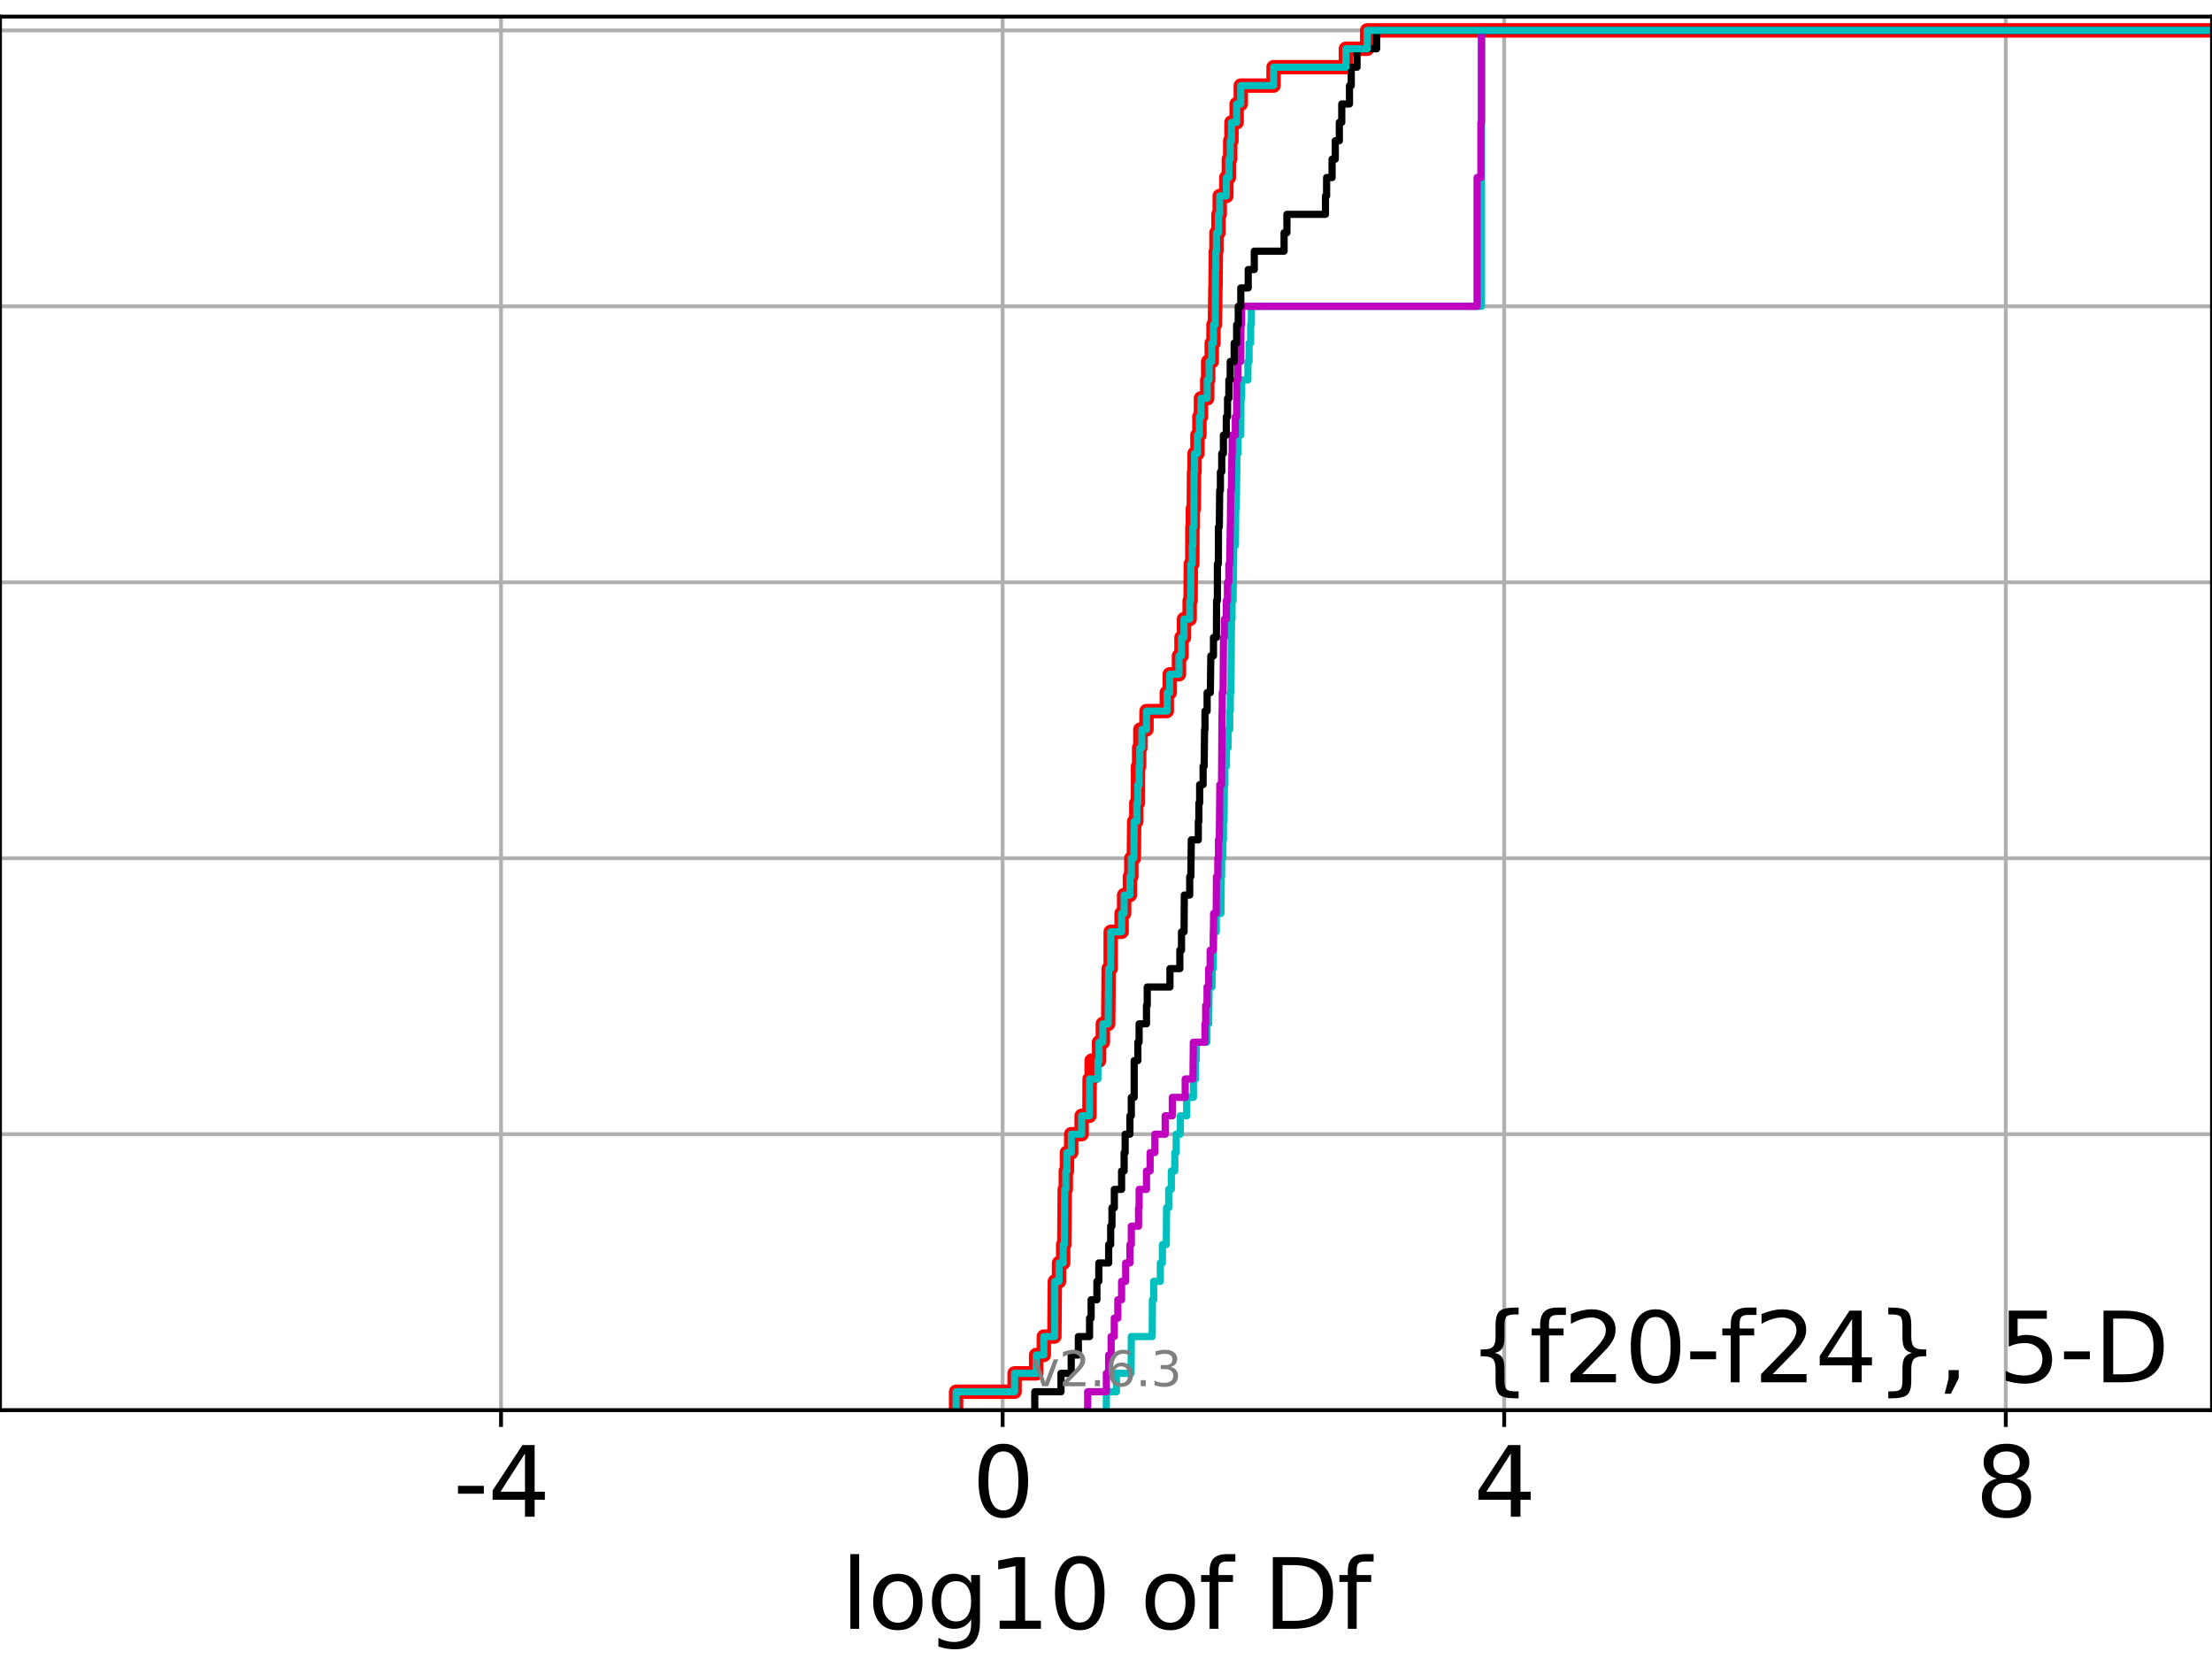 <?xml version="1.0" encoding="utf-8" standalone="no"?>
<!DOCTYPE svg PUBLIC "-//W3C//DTD SVG 1.1//EN"
  "http://www.w3.org/Graphics/SVG/1.1/DTD/svg11.dtd">
<svg xmlns:xlink="http://www.w3.org/1999/xlink" width="460.8pt" height="345.6pt" viewBox="0 0 460.8 345.6" xmlns="http://www.w3.org/2000/svg" version="1.1">
 <defs>
  <style type="text/css">*{stroke-linejoin: round; stroke-linecap: butt}</style>
 </defs>
 <g id="figure_1">
  <g id="patch_1">
   <path d="M 0 345.6 
L 460.8 345.6 
L 460.8 0 
L 0 0 
z
" style="fill: #ffffff"/>
  </g>
  <g id="axes_1">
   <g id="patch_2">
    <path d="M 0 293.76 
L 460.8 293.76 
L 460.8 3.456 
L 0 3.456 
z
" style="fill: #ffffff"/>
   </g>
   <g id="matplotlib.axis_1">
    <g id="xtick_1">
     <g id="line2d_1">
      <path d="M 104.376 293.76 
L 104.376 3.456 
" clip-path="url(#p876459cfb8)" style="fill: none; stroke: #b0b0b0; stroke-width: 0.8; stroke-linecap: square"/>
     </g>
     <g id="line2d_2">
      <defs>
       <path id="m40769d5d4d" d="M 0 0 
L 0 3.5 
" style="stroke: #000000; stroke-width: 0.8"/>
      </defs>
      <g>
       <use xlink:href="#m40769d5d4d" x="104.376" y="293.76" style="stroke: #000000; stroke-width: 0.8"/>
      </g>
     </g>
     <g id="text_1">
      <!-- -4 -->
      <g transform="translate(94.406 315.957) scale(0.2 -0.2)">
       <defs>
        <path id="DejaVuSans-2d" d="M 313 2009 
L 1997 2009 
L 1997 1497 
L 313 1497 
L 313 2009 
z
" transform="scale(0.016)"/>
        <path id="DejaVuSans-34" d="M 2419 4116 
L 825 1625 
L 2419 1625 
L 2419 4116 
z
M 2253 4666 
L 3047 4666 
L 3047 1625 
L 3713 1625 
L 3713 1100 
L 3047 1100 
L 3047 0 
L 2419 0 
L 2419 1100 
L 313 1100 
L 313 1709 
L 2253 4666 
z
" transform="scale(0.016)"/>
       </defs>
       <use xlink:href="#DejaVuSans-2d"/>
       <use xlink:href="#DejaVuSans-34" x="36.084"/>
      </g>
     </g>
    </g>
    <g id="xtick_2">
     <g id="line2d_3">
      <path d="M 208.865 293.76 
L 208.865 3.456 
" clip-path="url(#p876459cfb8)" style="fill: none; stroke: #b0b0b0; stroke-width: 0.8; stroke-linecap: square"/>
     </g>
     <g id="line2d_4">
      <g>
       <use xlink:href="#m40769d5d4d" x="208.865" y="293.76" style="stroke: #000000; stroke-width: 0.8"/>
      </g>
     </g>
     <g id="text_2">
      <!-- 0 -->
      <g transform="translate(202.503 315.957) scale(0.2 -0.2)">
       <defs>
        <path id="DejaVuSans-30" d="M 2034 4250 
Q 1547 4250 1301 3770 
Q 1056 3291 1056 2328 
Q 1056 1369 1301 889 
Q 1547 409 2034 409 
Q 2525 409 2770 889 
Q 3016 1369 3016 2328 
Q 3016 3291 2770 3770 
Q 2525 4250 2034 4250 
z
M 2034 4750 
Q 2819 4750 3233 4129 
Q 3647 3509 3647 2328 
Q 3647 1150 3233 529 
Q 2819 -91 2034 -91 
Q 1250 -91 836 529 
Q 422 1150 422 2328 
Q 422 3509 836 4129 
Q 1250 4750 2034 4750 
z
" transform="scale(0.016)"/>
       </defs>
       <use xlink:href="#DejaVuSans-30"/>
      </g>
     </g>
    </g>
    <g id="xtick_3">
     <g id="line2d_5">
      <path d="M 313.354 293.76 
L 313.354 3.456 
" clip-path="url(#p876459cfb8)" style="fill: none; stroke: #b0b0b0; stroke-width: 0.8; stroke-linecap: square"/>
     </g>
     <g id="line2d_6">
      <g>
       <use xlink:href="#m40769d5d4d" x="313.354" y="293.76" style="stroke: #000000; stroke-width: 0.8"/>
      </g>
     </g>
     <g id="text_3">
      <!-- 4 -->
      <g transform="translate(306.992 315.957) scale(0.2 -0.2)">
       <use xlink:href="#DejaVuSans-34"/>
      </g>
     </g>
    </g>
    <g id="xtick_4">
     <g id="line2d_7">
      <path d="M 417.843 293.76 
L 417.843 3.456 
" clip-path="url(#p876459cfb8)" style="fill: none; stroke: #b0b0b0; stroke-width: 0.8; stroke-linecap: square"/>
     </g>
     <g id="line2d_8">
      <g>
       <use xlink:href="#m40769d5d4d" x="417.843" y="293.76" style="stroke: #000000; stroke-width: 0.8"/>
      </g>
     </g>
     <g id="text_4">
      <!-- 8 -->
      <g transform="translate(411.481 315.957) scale(0.2 -0.2)">
       <defs>
        <path id="DejaVuSans-38" d="M 2034 2216 
Q 1584 2216 1326 1975 
Q 1069 1734 1069 1313 
Q 1069 891 1326 650 
Q 1584 409 2034 409 
Q 2484 409 2743 651 
Q 3003 894 3003 1313 
Q 3003 1734 2745 1975 
Q 2488 2216 2034 2216 
z
M 1403 2484 
Q 997 2584 770 2862 
Q 544 3141 544 3541 
Q 544 4100 942 4425 
Q 1341 4750 2034 4750 
Q 2731 4750 3128 4425 
Q 3525 4100 3525 3541 
Q 3525 3141 3298 2862 
Q 3072 2584 2669 2484 
Q 3125 2378 3379 2068 
Q 3634 1759 3634 1313 
Q 3634 634 3220 271 
Q 2806 -91 2034 -91 
Q 1263 -91 848 271 
Q 434 634 434 1313 
Q 434 1759 690 2068 
Q 947 2378 1403 2484 
z
M 1172 3481 
Q 1172 3119 1398 2916 
Q 1625 2713 2034 2713 
Q 2441 2713 2670 2916 
Q 2900 3119 2900 3481 
Q 2900 3844 2670 4047 
Q 2441 4250 2034 4250 
Q 1625 4250 1398 4047 
Q 1172 3844 1172 3481 
z
" transform="scale(0.016)"/>
       </defs>
       <use xlink:href="#DejaVuSans-38"/>
      </g>
     </g>
    </g>
    <g id="text_5">
     <!-- log10 of Df -->
     <g transform="translate(175.214 339.313) scale(0.2 -0.2)">
      <defs>
       <path id="DejaVuSans-6c" d="M 603 4863 
L 1178 4863 
L 1178 0 
L 603 0 
L 603 4863 
z
" transform="scale(0.016)"/>
       <path id="DejaVuSans-6f" d="M 1959 3097 
Q 1497 3097 1228 2736 
Q 959 2375 959 1747 
Q 959 1119 1226 758 
Q 1494 397 1959 397 
Q 2419 397 2687 759 
Q 2956 1122 2956 1747 
Q 2956 2369 2687 2733 
Q 2419 3097 1959 3097 
z
M 1959 3584 
Q 2709 3584 3137 3096 
Q 3566 2609 3566 1747 
Q 3566 888 3137 398 
Q 2709 -91 1959 -91 
Q 1206 -91 779 398 
Q 353 888 353 1747 
Q 353 2609 779 3096 
Q 1206 3584 1959 3584 
z
" transform="scale(0.016)"/>
       <path id="DejaVuSans-67" d="M 2906 1791 
Q 2906 2416 2648 2759 
Q 2391 3103 1925 3103 
Q 1463 3103 1205 2759 
Q 947 2416 947 1791 
Q 947 1169 1205 825 
Q 1463 481 1925 481 
Q 2391 481 2648 825 
Q 2906 1169 2906 1791 
z
M 3481 434 
Q 3481 -459 3084 -895 
Q 2688 -1331 1869 -1331 
Q 1566 -1331 1297 -1286 
Q 1028 -1241 775 -1147 
L 775 -588 
Q 1028 -725 1275 -790 
Q 1522 -856 1778 -856 
Q 2344 -856 2625 -561 
Q 2906 -266 2906 331 
L 2906 616 
Q 2728 306 2450 153 
Q 2172 0 1784 0 
Q 1141 0 747 490 
Q 353 981 353 1791 
Q 353 2603 747 3093 
Q 1141 3584 1784 3584 
Q 2172 3584 2450 3431 
Q 2728 3278 2906 2969 
L 2906 3500 
L 3481 3500 
L 3481 434 
z
" transform="scale(0.016)"/>
       <path id="DejaVuSans-31" d="M 794 531 
L 1825 531 
L 1825 4091 
L 703 3866 
L 703 4441 
L 1819 4666 
L 2450 4666 
L 2450 531 
L 3481 531 
L 3481 0 
L 794 0 
L 794 531 
z
" transform="scale(0.016)"/>
       <path id="DejaVuSans-20" transform="scale(0.016)"/>
       <path id="DejaVuSans-66" d="M 2375 4863 
L 2375 4384 
L 1825 4384 
Q 1516 4384 1395 4259 
Q 1275 4134 1275 3809 
L 1275 3500 
L 2222 3500 
L 2222 3053 
L 1275 3053 
L 1275 0 
L 697 0 
L 697 3053 
L 147 3053 
L 147 3500 
L 697 3500 
L 697 3744 
Q 697 4328 969 4595 
Q 1241 4863 1831 4863 
L 2375 4863 
z
" transform="scale(0.016)"/>
       <path id="DejaVuSans-44" d="M 1259 4147 
L 1259 519 
L 2022 519 
Q 2988 519 3436 956 
Q 3884 1394 3884 2338 
Q 3884 3275 3436 3711 
Q 2988 4147 2022 4147 
L 1259 4147 
z
M 628 4666 
L 1925 4666 
Q 3281 4666 3915 4102 
Q 4550 3538 4550 2338 
Q 4550 1131 3912 565 
Q 3275 0 1925 0 
L 628 0 
L 628 4666 
z
" transform="scale(0.016)"/>
      </defs>
      <use xlink:href="#DejaVuSans-6c"/>
      <use xlink:href="#DejaVuSans-6f" x="27.783"/>
      <use xlink:href="#DejaVuSans-67" x="88.965"/>
      <use xlink:href="#DejaVuSans-31" x="152.441"/>
      <use xlink:href="#DejaVuSans-30" x="216.064"/>
      <use xlink:href="#DejaVuSans-20" x="279.688"/>
      <use xlink:href="#DejaVuSans-6f" x="311.475"/>
      <use xlink:href="#DejaVuSans-66" x="372.656"/>
      <use xlink:href="#DejaVuSans-20" x="407.861"/>
      <use xlink:href="#DejaVuSans-44" x="439.648"/>
      <use xlink:href="#DejaVuSans-66" x="516.65"/>
     </g>
    </g>
   </g>
   <g id="matplotlib.axis_2">
    <g id="ytick_1">
     <g id="line2d_9">
      <path d="M 0 293.76 
L 460.8 293.76 
" clip-path="url(#p876459cfb8)" style="fill: none; stroke: #b0b0b0; stroke-width: 0.8; stroke-linecap: square"/>
     </g>
     <g id="line2d_10">
      <defs>
       <path id="m6ac907f906" d="M 0 0 
L -3.5 0 
" style="stroke: #000000; stroke-width: 0.8"/>
      </defs>
      <g>
       <use xlink:href="#m6ac907f906" x="0" y="293.76" style="stroke: #000000; stroke-width: 0.8"/>
      </g>
     </g>
    </g>
    <g id="ytick_2">
     <g id="line2d_11">
      <path d="M 0 236.274 
L 460.8 236.274 
" clip-path="url(#p876459cfb8)" style="fill: none; stroke: #b0b0b0; stroke-width: 0.8; stroke-linecap: square"/>
     </g>
     <g id="line2d_12">
      <g>
       <use xlink:href="#m6ac907f906" x="0" y="236.274" style="stroke: #000000; stroke-width: 0.8"/>
      </g>
     </g>
    </g>
    <g id="ytick_3">
     <g id="line2d_13">
      <path d="M 0 178.788 
L 460.8 178.788 
" clip-path="url(#p876459cfb8)" style="fill: none; stroke: #b0b0b0; stroke-width: 0.8; stroke-linecap: square"/>
     </g>
     <g id="line2d_14">
      <g>
       <use xlink:href="#m6ac907f906" x="0" y="178.788" style="stroke: #000000; stroke-width: 0.8"/>
      </g>
     </g>
    </g>
    <g id="ytick_4">
     <g id="line2d_15">
      <path d="M 0 121.302 
L 460.8 121.302 
" clip-path="url(#p876459cfb8)" style="fill: none; stroke: #b0b0b0; stroke-width: 0.8; stroke-linecap: square"/>
     </g>
     <g id="line2d_16">
      <g>
       <use xlink:href="#m6ac907f906" x="0" y="121.302" style="stroke: #000000; stroke-width: 0.8"/>
      </g>
     </g>
    </g>
    <g id="ytick_5">
     <g id="line2d_17">
      <path d="M 0 63.816 
L 460.8 63.816 
" clip-path="url(#p876459cfb8)" style="fill: none; stroke: #b0b0b0; stroke-width: 0.8; stroke-linecap: square"/>
     </g>
     <g id="line2d_18">
      <g>
       <use xlink:href="#m6ac907f906" x="0" y="63.816" style="stroke: #000000; stroke-width: 0.8"/>
      </g>
     </g>
    </g>
    <g id="ytick_6">
     <g id="line2d_19">
      <path d="M 0 6.33 
L 460.8 6.33 
" clip-path="url(#p876459cfb8)" style="fill: none; stroke: #b0b0b0; stroke-width: 0.8; stroke-linecap: square"/>
     </g>
     <g id="line2d_20">
      <g>
       <use xlink:href="#m6ac907f906" x="0" y="6.33" style="stroke: #000000; stroke-width: 0.8"/>
      </g>
     </g>
    </g>
   </g>
   <g id="line2d_21">
    <path d="M 199.171 293.76 
L 199.171 289.928 
L 211.354 289.928 
L 211.354 286.095 
L 215.85 286.095 
L 215.85 282.263 
L 217.447 282.263 
L 217.447 278.43 
L 219.647 278.43 
L 219.741 266.933 
L 220.615 266.933 
L 220.615 263.101 
L 221.479 263.101 
L 221.479 259.268 
L 221.708 259.268 
L 221.801 247.771 
L 222.025 247.771 
L 222.025 243.939 
L 222.261 243.939 
L 222.261 240.106 
L 223.152 240.106 
L 223.152 236.274 
L 225.326 236.274 
L 225.326 232.442 
L 226.956 232.442 
L 226.976 224.777 
L 227.408 224.777 
L 227.408 220.944 
L 228.956 220.944 
L 228.956 217.112 
L 229.745 217.112 
L 229.745 213.28 
L 230.859 213.28 
L 230.959 201.782 
L 231.373 201.782 
L 231.378 194.118 
L 233.648 194.118 
L 233.648 190.285 
L 234.178 190.285 
L 234.178 186.453 
L 235.382 186.453 
L 235.382 182.621 
L 235.673 182.621 
L 235.673 178.788 
L 236.198 178.788 
L 236.269 171.123 
L 236.716 171.123 
L 236.716 167.291 
L 237.037 167.291 
L 237.073 159.626 
L 237.3 159.626 
L 237.3 155.794 
L 237.553 155.794 
L 237.553 151.961 
L 238.835 151.961 
L 238.835 148.129 
L 243.065 148.129 
L 243.065 144.297 
L 243.676 144.297 
L 243.676 140.464 
L 245.598 140.464 
L 245.598 136.632 
L 246.129 136.632 
L 246.129 132.799 
L 246.649 132.799 
L 246.649 128.967 
L 247.825 128.967 
L 247.825 125.135 
L 248.027 125.135 
L 248.067 117.47 
L 248.378 117.47 
L 248.395 109.805 
L 248.492 109.805 
L 248.492 105.973 
L 248.691 105.973 
L 248.735 98.308 
L 248.842 98.308 
L 248.842 94.475 
L 249.447 94.475 
L 249.447 90.643 
L 249.86 90.643 
L 249.86 86.811 
L 250.182 86.811 
L 250.182 82.978 
L 251.49 82.978 
L 251.49 79.146 
L 251.687 79.146 
L 251.687 75.313 
L 252.43 75.313 
L 252.43 71.481 
L 252.789 71.481 
L 252.789 67.649 
L 253.085 67.649 
L 253.183 59.984 
L 253.213 59.984 
L 253.283 52.319 
L 253.406 52.319 
L 253.406 48.487 
L 253.832 48.487 
L 253.832 44.654 
L 254.087 44.654 
L 254.087 40.822 
L 255.465 40.822 
L 255.465 36.989 
L 255.994 36.989 
L 255.994 33.157 
L 256.278 33.157 
L 256.278 29.325 
L 256.533 29.325 
L 256.533 25.492 
L 257.615 25.492 
L 257.615 21.66 
L 258.478 21.66 
L 258.478 17.827 
L 265.303 17.827 
L 265.303 13.995 
L 280.369 13.995 
L 280.369 10.163 
L 284.807 10.163 
L 284.807 6.33 
L 284.807 6.33 
L 460.8 6.33 
L 460.8 6.33 
" clip-path="url(#p876459cfb8)" style="fill: none; stroke: #ff0000; stroke-width: 3; stroke-linecap: square"/>
   </g>
   <g id="line2d_22">
    <path d="M 230.473 293.76 
L 230.473 289.928 
L 232.569 289.928 
L 232.569 286.095 
L 235.624 286.095 
L 235.673 278.43 
L 240.028 278.43 
L 240.067 270.766 
L 240.332 270.766 
L 240.332 266.933 
L 241.717 266.933 
L 241.717 263.101 
L 242.152 263.101 
L 242.152 259.268 
L 242.958 259.268 
L 243.018 251.604 
L 243.462 251.604 
L 243.462 247.771 
L 244.009 247.771 
L 244.009 243.939 
L 244.729 243.939 
L 244.729 240.106 
L 245.027 240.106 
L 245.027 236.274 
L 245.874 236.274 
L 245.874 232.442 
L 247.202 232.442 
L 247.202 228.609 
L 248.606 228.609 
L 248.606 224.777 
L 249.051 224.777 
L 249.051 220.944 
L 249.184 220.944 
L 249.184 217.112 
L 251.418 217.112 
L 251.418 213.28 
L 251.787 213.28 
L 251.876 205.615 
L 252.491 205.615 
L 252.491 201.782 
L 252.738 201.782 
L 252.798 194.118 
L 253.364 194.118 
L 253.364 190.285 
L 254.34 190.285 
L 254.408 182.621 
L 254.486 182.621 
L 254.486 178.788 
L 254.744 178.788 
L 254.744 174.956 
L 254.859 174.956 
L 254.859 171.123 
L 254.983 171.123 
L 255.057 163.459 
L 255.158 163.459 
L 255.158 159.626 
L 255.483 159.626 
L 255.483 155.794 
L 255.832 155.794 
L 255.832 151.961 
L 256.175 151.961 
L 256.175 148.129 
L 256.29 148.129 
L 256.29 144.297 
L 256.427 144.297 
L 256.535 128.967 
L 256.656 128.967 
L 256.656 125.135 
L 256.876 125.135 
L 256.967 117.47 
L 256.988 117.47 
L 256.988 113.637 
L 257.361 113.637 
L 257.426 105.973 
L 257.539 105.973 
L 257.637 98.308 
L 257.651 98.308 
L 257.651 94.475 
L 257.913 94.475 
L 257.913 90.643 
L 258.478 90.643 
L 258.515 82.978 
L 258.659 82.978 
L 258.659 79.146 
L 259.966 79.146 
L 259.966 75.313 
L 260.21 75.313 
L 260.21 71.481 
L 260.533 71.481 
L 260.533 67.649 
L 260.682 67.649 
L 260.682 63.816 
L 308.628 63.816 
L 308.628 6.33 
L 308.628 6.33 
L 460.8 6.33 
L 460.8 6.33 
" clip-path="url(#p876459cfb8)" style="fill: none; stroke: #00bfbf; stroke-width: 1.5; stroke-linecap: square"/>
   </g>
   <g id="line2d_23">
    <path d="M 226.583 293.76 
L 226.583 289.928 
L 230.473 289.928 
L 230.473 286.095 
L 230.955 286.095 
L 230.955 282.263 
L 231.47 282.263 
L 231.47 278.43 
L 232.123 278.43 
L 232.123 274.598 
L 232.862 274.598 
L 232.862 270.766 
L 233.648 270.766 
L 233.648 266.933 
L 234.499 266.933 
L 234.499 263.101 
L 235.382 263.101 
L 235.382 259.268 
L 235.673 259.268 
L 235.673 255.436 
L 237.183 255.436 
L 237.183 251.604 
L 237.3 251.604 
L 237.3 247.771 
L 238.835 247.771 
L 238.835 243.939 
L 239.587 243.939 
L 239.587 240.106 
L 240.578 240.106 
L 240.578 236.274 
L 242.731 236.274 
L 242.731 232.442 
L 244.213 232.442 
L 244.213 228.609 
L 246.898 228.609 
L 246.898 224.777 
L 248.512 224.777 
L 248.594 217.112 
L 251.017 217.112 
L 251.017 213.28 
L 251.168 213.28 
L 251.168 209.447 
L 251.452 209.447 
L 251.452 205.615 
L 251.787 205.615 
L 251.787 201.782 
L 252.097 201.782 
L 252.097 197.95 
L 252.738 197.95 
L 252.822 190.285 
L 253.364 190.285 
L 253.406 182.621 
L 253.692 182.621 
L 253.692 178.788 
L 253.832 178.788 
L 253.832 174.956 
L 254.006 174.956 
L 254.113 163.459 
L 254.467 163.459 
L 254.576 148.129 
L 254.611 148.129 
L 254.611 144.297 
L 254.79 144.297 
L 254.879 132.799 
L 255.066 132.799 
L 255.066 128.967 
L 255.472 128.967 
L 255.472 125.135 
L 255.699 125.135 
L 255.699 121.302 
L 255.994 121.302 
L 255.994 117.47 
L 256.184 117.47 
L 256.278 109.805 
L 256.307 109.805 
L 256.377 102.14 
L 256.524 102.14 
L 256.632 94.475 
L 256.691 94.475 
L 256.691 90.643 
L 257.34 90.643 
L 257.34 86.811 
L 257.615 86.811 
L 257.622 79.146 
L 257.867 79.146 
L 257.867 75.313 
L 258.478 75.313 
L 258.515 67.649 
L 258.652 67.649 
L 258.652 63.816 
L 307.699 63.816 
L 307.699 36.989 
L 308.494 36.989 
L 308.494 25.492 
L 308.625 25.492 
L 308.628 6.33 
L 308.628 6.33 
L 460.8 6.33 
L 460.8 6.33 
" clip-path="url(#p876459cfb8)" style="fill: none; stroke: #bf00bf; stroke-width: 1.5; stroke-linecap: square"/>
   </g>
   <g id="line2d_24">
    <path d="M 215.563 293.76 
L 215.563 289.928 
L 221.022 289.928 
L 221.022 286.095 
L 223.155 286.095 
L 223.155 282.263 
L 224.644 282.263 
L 224.644 278.43 
L 226.976 278.43 
L 226.976 274.598 
L 227.302 274.598 
L 227.302 270.766 
L 228.505 270.766 
L 228.505 266.933 
L 228.9 266.933 
L 228.9 263.101 
L 230.955 263.101 
L 230.955 259.268 
L 231.375 259.268 
L 231.375 255.436 
L 231.641 255.436 
L 231.641 251.604 
L 232.137 251.604 
L 232.137 247.771 
L 233.648 247.771 
L 233.648 243.939 
L 234.178 243.939 
L 234.178 240.106 
L 234.391 240.106 
L 234.391 236.274 
L 235.382 236.274 
L 235.382 232.442 
L 235.673 232.442 
L 235.673 228.609 
L 236.269 228.609 
L 236.269 220.944 
L 237.037 220.944 
L 237.037 217.112 
L 237.3 217.112 
L 237.3 213.28 
L 238.835 213.28 
L 238.835 209.447 
L 238.988 209.447 
L 238.988 205.615 
L 243.722 205.615 
L 243.722 201.782 
L 245.783 201.782 
L 245.783 197.95 
L 246.129 197.95 
L 246.129 194.118 
L 246.664 194.118 
L 246.713 186.453 
L 247.839 186.453 
L 247.839 182.621 
L 248.069 182.621 
L 248.173 174.956 
L 249.63 174.956 
L 249.63 171.123 
L 249.747 171.123 
L 249.747 167.291 
L 249.91 167.291 
L 249.91 163.459 
L 250.624 163.459 
L 250.624 159.626 
L 250.846 159.626 
L 250.935 151.961 
L 251.017 151.961 
L 251.017 148.129 
L 251.467 148.129 
L 251.467 144.297 
L 252.133 144.297 
L 252.238 136.632 
L 252.789 136.632 
L 252.789 132.799 
L 253.406 132.799 
L 253.433 125.135 
L 253.601 125.135 
L 253.613 117.47 
L 253.809 117.47 
L 253.832 109.805 
L 254.002 109.805 
L 254.087 102.14 
L 254.234 102.14 
L 254.234 98.308 
L 254.51 98.308 
L 254.51 94.475 
L 254.857 94.475 
L 254.857 90.643 
L 255.465 90.643 
L 255.465 86.811 
L 255.724 86.811 
L 255.724 82.978 
L 255.994 82.978 
L 255.994 79.146 
L 256.278 79.146 
L 256.278 75.313 
L 257.1 75.313 
L 257.1 71.481 
L 257.615 71.481 
L 257.615 67.649 
L 257.946 67.649 
L 257.946 63.816 
L 258.478 63.816 
L 258.478 59.984 
L 260.027 59.984 
L 260.027 56.151 
L 261.291 56.151 
L 261.291 52.319 
L 267.499 52.319 
L 267.499 48.487 
L 268.09 48.487 
L 268.09 44.654 
L 276.116 44.654 
L 276.116 40.822 
L 276.355 40.822 
L 276.355 36.989 
L 277.495 36.989 
L 277.495 33.157 
L 278.161 33.157 
L 278.161 29.325 
L 279.007 29.325 
L 279.007 25.492 
L 279.515 25.492 
L 279.515 21.66 
L 281.123 21.66 
L 281.123 17.827 
L 281.491 17.827 
L 281.491 13.995 
L 282.696 13.995 
L 282.696 10.163 
L 286.778 10.163 
L 286.778 6.33 
L 286.778 6.33 
L 460.8 6.33 
L 460.8 6.33 
" clip-path="url(#p876459cfb8)" style="fill: none; stroke: #000000; stroke-width: 1.5; stroke-linecap: square"/>
   </g>
   <g id="line2d_25">
    <path d="M 199.171 293.76 
L 199.171 289.928 
L 211.354 289.928 
L 211.354 286.095 
L 215.887 286.095 
L 215.887 282.263 
L 217.447 282.263 
L 217.447 278.43 
L 219.708 278.43 
L 219.743 266.933 
L 220.615 266.933 
L 220.615 263.101 
L 221.479 263.101 
L 221.479 259.268 
L 221.728 259.268 
L 221.801 247.771 
L 222.032 247.771 
L 222.032 243.939 
L 222.261 243.939 
L 222.261 240.106 
L 223.177 240.106 
L 223.177 236.274 
L 225.326 236.274 
L 225.326 232.442 
L 226.956 232.442 
L 226.976 224.777 
L 228.715 224.777 
L 228.715 220.944 
L 228.956 220.944 
L 228.956 217.112 
L 229.745 217.112 
L 229.745 213.28 
L 230.859 213.28 
L 230.959 201.782 
L 231.373 201.782 
L 231.381 194.118 
L 233.648 194.118 
L 233.648 190.285 
L 234.178 190.285 
L 234.178 186.453 
L 235.382 186.453 
L 235.382 182.621 
L 235.673 182.621 
L 235.673 178.788 
L 236.198 178.788 
L 236.269 171.123 
L 236.821 171.123 
L 236.821 167.291 
L 237.037 167.291 
L 237.037 163.459 
L 237.3 163.459 
L 237.3 159.626 
L 237.451 159.626 
L 237.451 155.794 
L 237.871 155.794 
L 237.871 151.961 
L 238.835 151.961 
L 238.835 148.129 
L 243.139 148.129 
L 243.139 144.297 
L 243.677 144.297 
L 243.677 140.464 
L 245.598 140.464 
L 245.598 136.632 
L 246.129 136.632 
L 246.129 132.799 
L 246.649 132.799 
L 246.649 128.967 
L 247.845 128.967 
L 247.845 125.135 
L 248.027 125.135 
L 248.078 117.47 
L 248.378 117.47 
L 248.378 113.637 
L 248.503 113.637 
L 248.503 109.805 
L 248.694 109.805 
L 248.735 98.308 
L 248.845 98.308 
L 248.845 94.475 
L 249.447 94.475 
L 249.447 90.643 
L 249.86 90.643 
L 249.86 86.811 
L 250.182 86.811 
L 250.182 82.978 
L 251.49 82.978 
L 251.49 79.146 
L 251.88 79.146 
L 251.88 75.313 
L 252.43 75.313 
L 252.43 71.481 
L 252.789 71.481 
L 252.789 67.649 
L 253.142 67.649 
L 253.216 56.151 
L 253.283 56.151 
L 253.283 52.319 
L 253.406 52.319 
L 253.406 48.487 
L 253.832 48.487 
L 253.832 44.654 
L 254.087 44.654 
L 254.087 40.822 
L 255.465 40.822 
L 255.465 36.989 
L 255.994 36.989 
L 255.994 33.157 
L 256.278 33.157 
L 256.278 29.325 
L 256.533 29.325 
L 256.533 25.492 
L 257.615 25.492 
L 257.615 21.66 
L 258.478 21.66 
L 258.478 17.827 
L 265.303 17.827 
L 265.303 13.995 
L 280.369 13.995 
L 280.369 10.163 
L 284.807 10.163 
L 284.807 6.33 
L 284.807 6.33 
L 460.8 6.33 
L 460.8 6.33 
" clip-path="url(#p876459cfb8)" style="fill: none; stroke: #00bfbf; stroke-width: 1.5; stroke-linecap: square"/>
   </g>
   <g id="patch_3">
    <path d="M 0 293.76 
L 0 3.456 
" style="fill: none; stroke: #000000; stroke-width: 0.8; stroke-linejoin: miter; stroke-linecap: square"/>
   </g>
   <g id="patch_4">
    <path d="M 460.8 293.76 
L 460.8 3.456 
" style="fill: none; stroke: #000000; stroke-width: 0.8; stroke-linejoin: miter; stroke-linecap: square"/>
   </g>
   <g id="patch_5">
    <path d="M 0 293.76 
L 460.8 293.76 
" style="fill: none; stroke: #000000; stroke-width: 0.8; stroke-linejoin: miter; stroke-linecap: square"/>
   </g>
   <g id="patch_6">
    <path d="M 0 3.456 
L 460.8 3.456 
" style="fill: none; stroke: #000000; stroke-width: 0.8; stroke-linejoin: miter; stroke-linecap: square"/>
   </g>
   <g id="text_6">
    <!-- {f20-f24}, 5-D -->
    <g transform="translate(305.884 287.954) scale(0.2 -0.2)">
     <defs>
      <path id="DejaVuSans-7b" d="M 3272 -594 
L 3272 -1044 
L 3078 -1044 
Q 2300 -1044 2036 -812 
Q 1772 -581 1772 109 
L 1772 856 
Q 1772 1328 1603 1509 
Q 1434 1691 991 1691 
L 800 1691 
L 800 2138 
L 991 2138 
Q 1438 2138 1605 2317 
Q 1772 2497 1772 2963 
L 1772 3713 
Q 1772 4403 2036 4633 
Q 2300 4863 3078 4863 
L 3272 4863 
L 3272 4416 
L 3059 4416 
Q 2619 4416 2484 4278 
Q 2350 4141 2350 3700 
L 2350 2925 
Q 2350 2434 2208 2212 
Q 2066 1991 1722 1913 
Q 2069 1828 2209 1606 
Q 2350 1384 2350 897 
L 2350 122 
Q 2350 -319 2484 -456 
Q 2619 -594 3059 -594 
L 3272 -594 
z
" transform="scale(0.016)"/>
      <path id="DejaVuSans-32" d="M 1228 531 
L 3431 531 
L 3431 0 
L 469 0 
L 469 531 
Q 828 903 1448 1529 
Q 2069 2156 2228 2338 
Q 2531 2678 2651 2914 
Q 2772 3150 2772 3378 
Q 2772 3750 2511 3984 
Q 2250 4219 1831 4219 
Q 1534 4219 1204 4116 
Q 875 4013 500 3803 
L 500 4441 
Q 881 4594 1212 4672 
Q 1544 4750 1819 4750 
Q 2544 4750 2975 4387 
Q 3406 4025 3406 3419 
Q 3406 3131 3298 2873 
Q 3191 2616 2906 2266 
Q 2828 2175 2409 1742 
Q 1991 1309 1228 531 
z
" transform="scale(0.016)"/>
      <path id="DejaVuSans-7d" d="M 800 -594 
L 1019 -594 
Q 1456 -594 1589 -459 
Q 1722 -325 1722 122 
L 1722 897 
Q 1722 1384 1862 1606 
Q 2003 1828 2350 1913 
Q 2003 1991 1862 2212 
Q 1722 2434 1722 2925 
L 1722 3700 
Q 1722 4144 1589 4280 
Q 1456 4416 1019 4416 
L 800 4416 
L 800 4863 
L 997 4863 
Q 1775 4863 2036 4633 
Q 2297 4403 2297 3713 
L 2297 2963 
Q 2297 2497 2465 2317 
Q 2634 2138 3078 2138 
L 3272 2138 
L 3272 1691 
L 3078 1691 
Q 2634 1691 2465 1509 
Q 2297 1328 2297 856 
L 2297 109 
Q 2297 -581 2036 -812 
Q 1775 -1044 997 -1044 
L 800 -1044 
L 800 -594 
z
" transform="scale(0.016)"/>
      <path id="DejaVuSans-2c" d="M 750 794 
L 1409 794 
L 1409 256 
L 897 -744 
L 494 -744 
L 750 256 
L 750 794 
z
" transform="scale(0.016)"/>
      <path id="DejaVuSans-35" d="M 691 4666 
L 3169 4666 
L 3169 4134 
L 1269 4134 
L 1269 2991 
Q 1406 3038 1543 3061 
Q 1681 3084 1819 3084 
Q 2600 3084 3056 2656 
Q 3513 2228 3513 1497 
Q 3513 744 3044 326 
Q 2575 -91 1722 -91 
Q 1428 -91 1123 -41 
Q 819 9 494 109 
L 494 744 
Q 775 591 1075 516 
Q 1375 441 1709 441 
Q 2250 441 2565 725 
Q 2881 1009 2881 1497 
Q 2881 1984 2565 2268 
Q 2250 2553 1709 2553 
Q 1456 2553 1204 2497 
Q 953 2441 691 2322 
L 691 4666 
z
" transform="scale(0.016)"/>
     </defs>
     <use xlink:href="#DejaVuSans-7b"/>
     <use xlink:href="#DejaVuSans-66" x="63.623"/>
     <use xlink:href="#DejaVuSans-32" x="98.828"/>
     <use xlink:href="#DejaVuSans-30" x="162.451"/>
     <use xlink:href="#DejaVuSans-2d" x="226.074"/>
     <use xlink:href="#DejaVuSans-66" x="262.158"/>
     <use xlink:href="#DejaVuSans-32" x="297.363"/>
     <use xlink:href="#DejaVuSans-34" x="360.986"/>
     <use xlink:href="#DejaVuSans-7d" x="424.609"/>
     <use xlink:href="#DejaVuSans-2c" x="488.232"/>
     <use xlink:href="#DejaVuSans-20" x="520.02"/>
     <use xlink:href="#DejaVuSans-35" x="551.807"/>
     <use xlink:href="#DejaVuSans-2d" x="615.43"/>
     <use xlink:href="#DejaVuSans-44" x="651.514"/>
    </g>
   </g>
   <g id="text_7">
    <!-- v2.6.3 -->
    <g style="fill: #808080" transform="translate(214.719 288.777) scale(0.1 -0.1)">
     <defs>
      <path id="DejaVuSans-76" d="M 191 3500 
L 800 3500 
L 1894 563 
L 2988 3500 
L 3597 3500 
L 2284 0 
L 1503 0 
L 191 3500 
z
" transform="scale(0.016)"/>
      <path id="DejaVuSans-2e" d="M 684 794 
L 1344 794 
L 1344 0 
L 684 0 
L 684 794 
z
" transform="scale(0.016)"/>
      <path id="DejaVuSans-36" d="M 2113 2584 
Q 1688 2584 1439 2293 
Q 1191 2003 1191 1497 
Q 1191 994 1439 701 
Q 1688 409 2113 409 
Q 2538 409 2786 701 
Q 3034 994 3034 1497 
Q 3034 2003 2786 2293 
Q 2538 2584 2113 2584 
z
M 3366 4563 
L 3366 3988 
Q 3128 4100 2886 4159 
Q 2644 4219 2406 4219 
Q 1781 4219 1451 3797 
Q 1122 3375 1075 2522 
Q 1259 2794 1537 2939 
Q 1816 3084 2150 3084 
Q 2853 3084 3261 2657 
Q 3669 2231 3669 1497 
Q 3669 778 3244 343 
Q 2819 -91 2113 -91 
Q 1303 -91 875 529 
Q 447 1150 447 2328 
Q 447 3434 972 4092 
Q 1497 4750 2381 4750 
Q 2619 4750 2861 4703 
Q 3103 4656 3366 4563 
z
" transform="scale(0.016)"/>
      <path id="DejaVuSans-33" d="M 2597 2516 
Q 3050 2419 3304 2112 
Q 3559 1806 3559 1356 
Q 3559 666 3084 287 
Q 2609 -91 1734 -91 
Q 1441 -91 1130 -33 
Q 819 25 488 141 
L 488 750 
Q 750 597 1062 519 
Q 1375 441 1716 441 
Q 2309 441 2620 675 
Q 2931 909 2931 1356 
Q 2931 1769 2642 2001 
Q 2353 2234 1838 2234 
L 1294 2234 
L 1294 2753 
L 1863 2753 
Q 2328 2753 2575 2939 
Q 2822 3125 2822 3475 
Q 2822 3834 2567 4026 
Q 2313 4219 1838 4219 
Q 1578 4219 1281 4162 
Q 984 4106 628 3988 
L 628 4550 
Q 988 4650 1302 4700 
Q 1616 4750 1894 4750 
Q 2613 4750 3031 4423 
Q 3450 4097 3450 3541 
Q 3450 3153 3228 2886 
Q 3006 2619 2597 2516 
z
" transform="scale(0.016)"/>
     </defs>
     <use xlink:href="#DejaVuSans-76"/>
     <use xlink:href="#DejaVuSans-32" x="59.18"/>
     <use xlink:href="#DejaVuSans-2e" x="122.803"/>
     <use xlink:href="#DejaVuSans-36" x="154.59"/>
     <use xlink:href="#DejaVuSans-2e" x="218.213"/>
     <use xlink:href="#DejaVuSans-33" x="250"/>
    </g>
   </g>
  </g>
 </g>
 <defs>
  <clipPath id="p876459cfb8">
   <rect x="0" y="3.456" width="460.8" height="290.304"/>
  </clipPath>
 </defs>
</svg>
